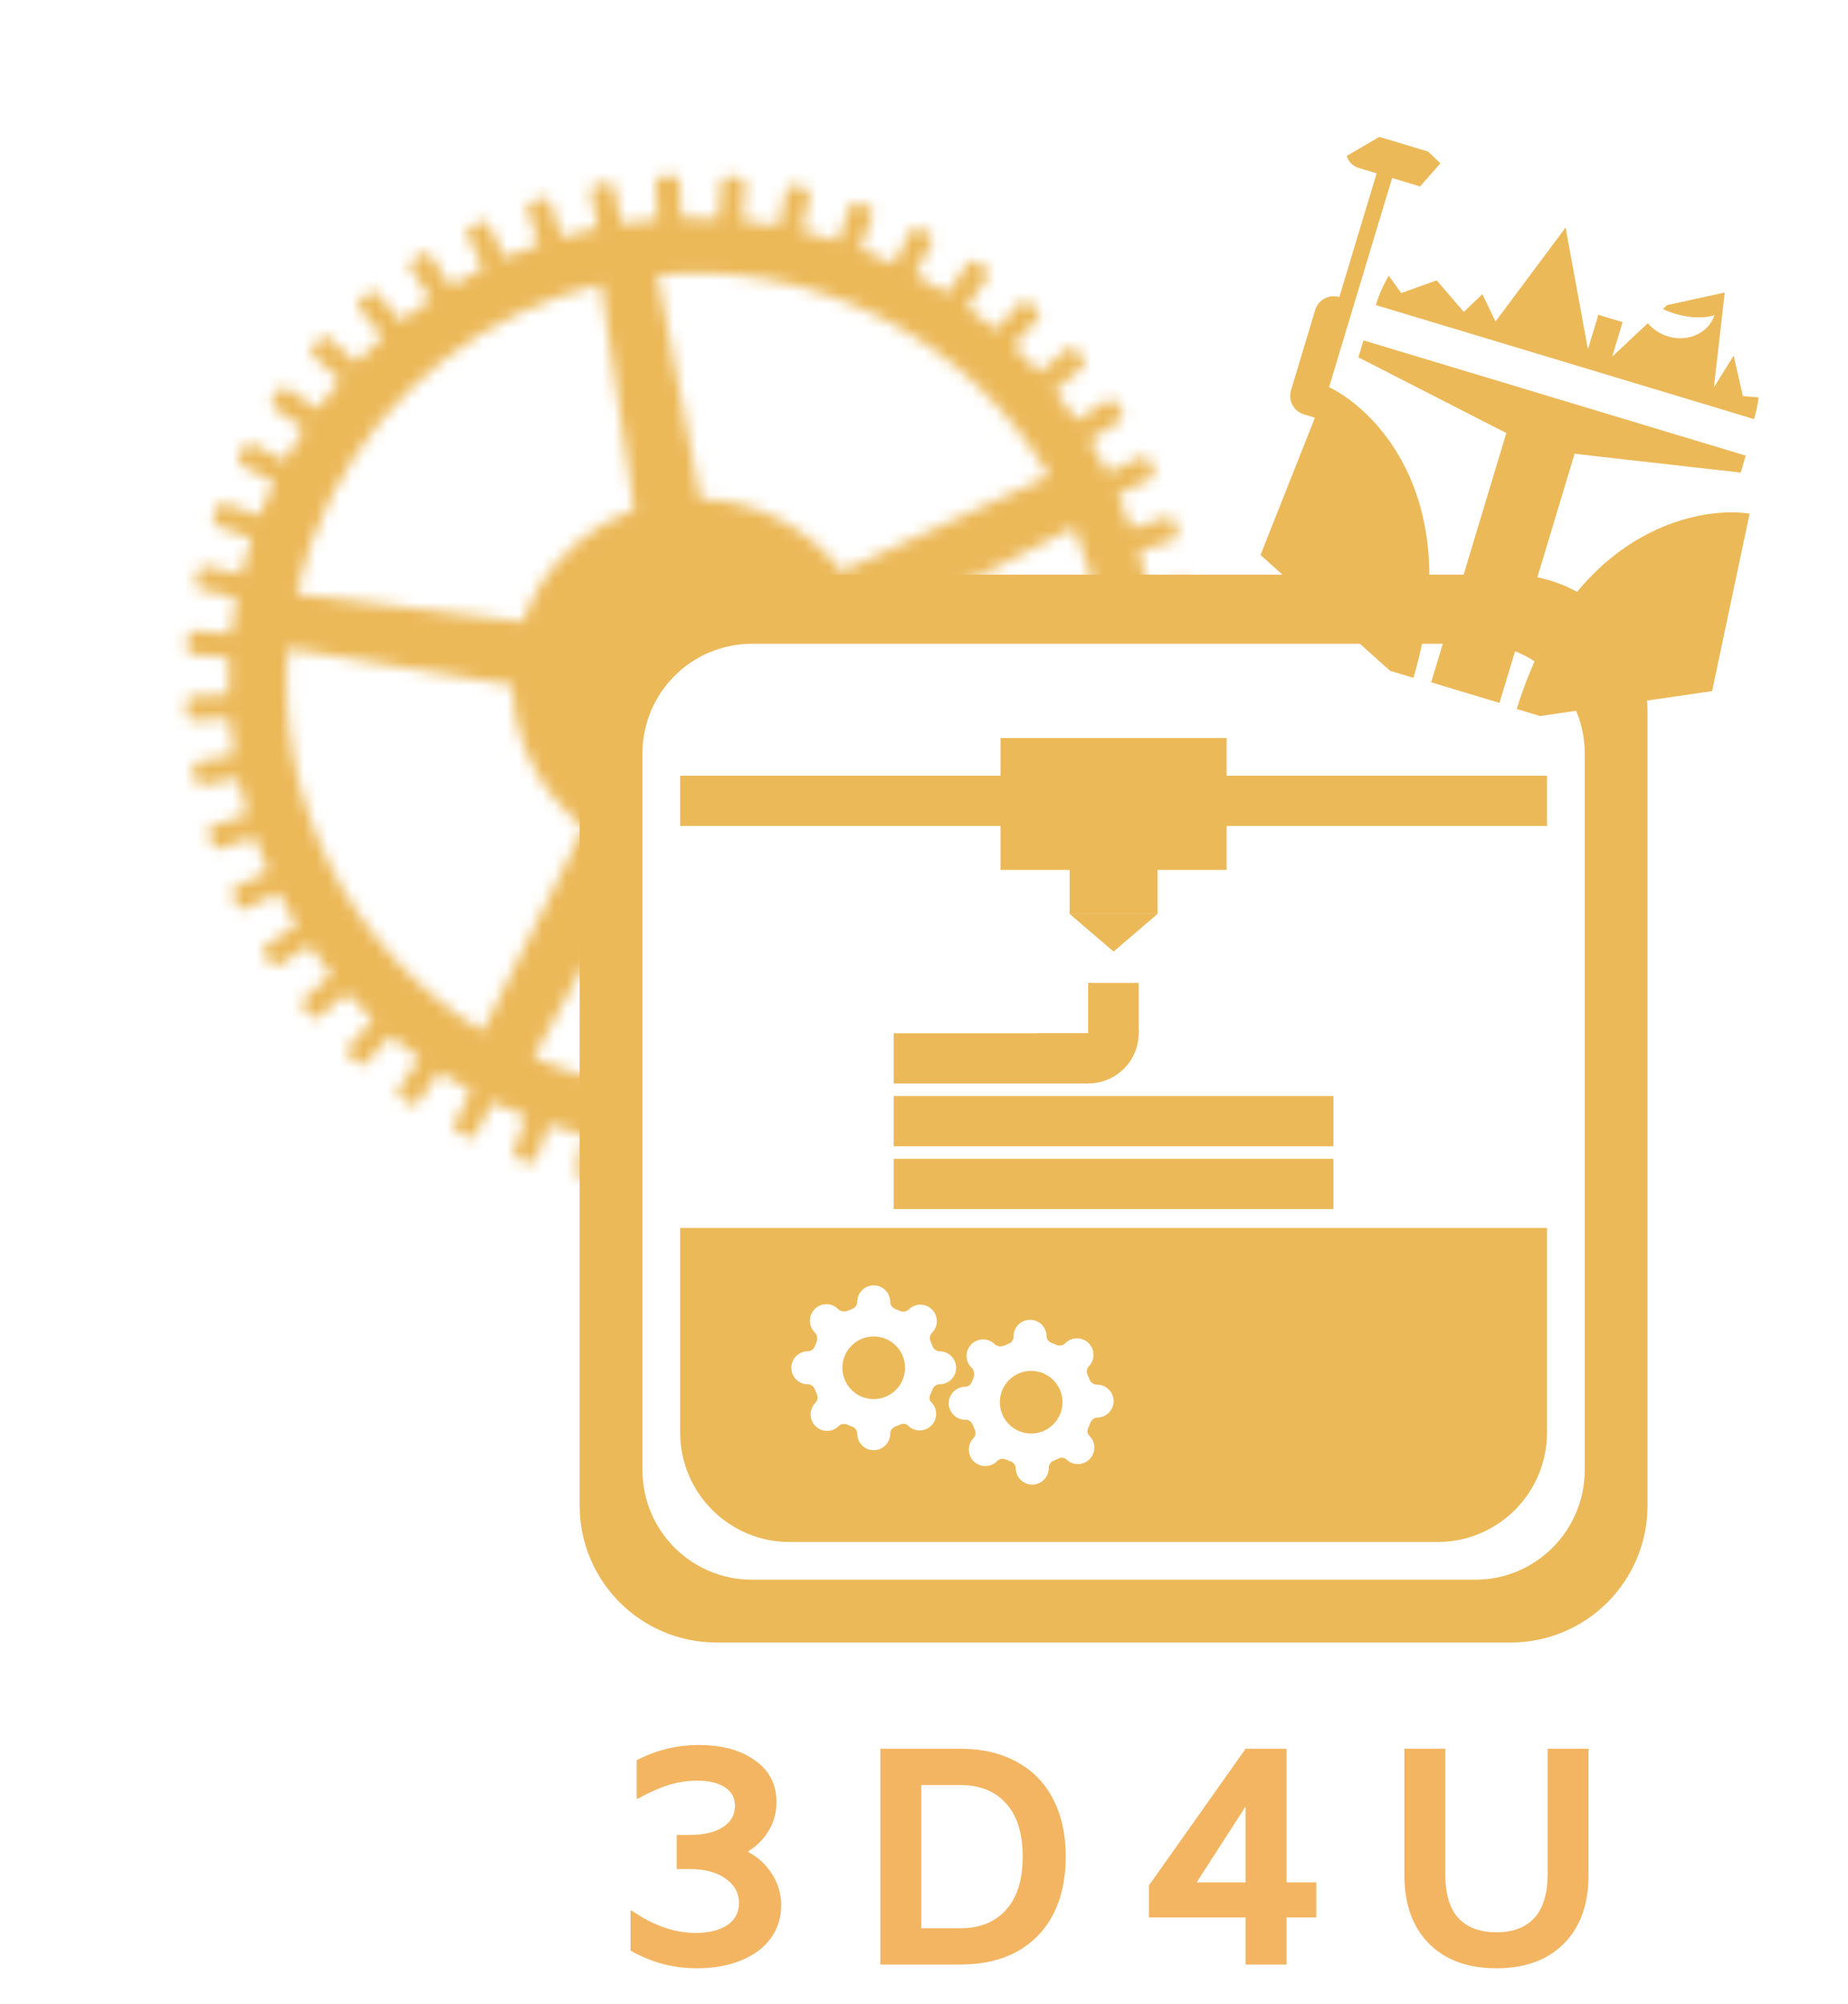 <svg width="155" height="168" viewBox="0 0 155 168" fill="none" xmlns="http://www.w3.org/2000/svg">
<path fill-rule="evenodd" clip-rule="evenodd" d="M60.1 48.184C53.759 48.184 48.618 53.325 48.618 59.667V126.23C48.618 132.572 53.759 137.713 60.1 137.713H126.701C133.043 137.713 138.184 132.572 138.184 126.23V59.667C138.184 53.325 133.043 48.184 126.702 48.184H60.1ZM63.073 53.977C57.999 53.977 53.887 58.09 53.887 63.164V123.26C53.887 128.334 57.999 132.447 63.073 132.447H123.73C128.803 132.447 132.916 128.334 132.916 123.26V63.164C132.916 58.09 128.803 53.977 123.73 53.977H63.073Z" fill="#ECB959"/>
<path fill-rule="evenodd" clip-rule="evenodd" d="M129.755 102.955H57.048V120.101C57.048 125.174 61.161 129.287 66.234 129.287H120.569C125.642 129.287 129.755 125.174 129.755 120.101V102.955ZM71.9 109.15C71.9 108.387 72.519 107.768 73.283 107.768C74.046 107.768 74.665 108.387 74.665 109.15C74.665 109.422 74.849 109.656 75.104 109.75C75.232 109.798 75.358 109.85 75.481 109.907C75.728 110.02 76.023 109.984 76.216 109.792C76.756 109.252 77.631 109.252 78.171 109.792C78.711 110.332 78.711 111.207 78.171 111.746C77.979 111.939 77.942 112.234 78.056 112.481C78.113 112.604 78.165 112.73 78.213 112.858C78.307 113.113 78.541 113.296 78.813 113.296C79.577 113.296 80.196 113.915 80.196 114.678C80.196 115.441 79.577 116.06 78.813 116.06C78.541 116.06 78.307 116.243 78.213 116.498C78.155 116.654 78.09 116.806 78.019 116.954C77.92 117.16 77.951 117.409 78.112 117.57C78.652 118.11 78.652 118.985 78.112 119.525C77.572 120.065 76.697 120.065 76.157 119.525C75.992 119.36 75.738 119.328 75.527 119.428C75.389 119.493 75.248 119.552 75.104 119.606C74.849 119.7 74.665 119.934 74.665 120.206C74.665 120.969 74.046 121.588 73.283 121.588C72.519 121.588 71.9 120.969 71.9 120.206C71.9 119.934 71.717 119.7 71.462 119.606C71.334 119.558 71.208 119.506 71.085 119.45C70.838 119.336 70.542 119.372 70.35 119.564C69.81 120.104 68.935 120.104 68.395 119.564C67.855 119.024 67.855 118.149 68.395 117.61C68.587 117.417 68.623 117.122 68.509 116.875C68.453 116.752 68.4 116.626 68.353 116.498C68.259 116.243 68.024 116.06 67.752 116.06C66.989 116.06 66.37 115.441 66.37 114.678C66.37 113.915 66.989 113.296 67.752 113.296C68.024 113.296 68.259 113.113 68.353 112.858C68.39 112.757 68.43 112.659 68.473 112.561C68.6 112.273 68.559 111.93 68.336 111.707C67.796 111.167 67.796 110.292 68.336 109.753C68.876 109.213 69.751 109.213 70.291 109.753C70.511 109.972 70.849 110.012 71.132 109.885C71.24 109.837 71.35 109.792 71.462 109.75C71.717 109.656 71.9 109.422 71.9 109.15ZM75.91 114.678C75.91 116.128 74.734 117.304 73.283 117.304C71.832 117.304 70.656 116.128 70.656 114.678C70.656 113.228 71.832 112.052 73.283 112.052C74.734 112.052 75.91 113.228 75.91 114.678ZM85.015 112.06C85.002 111.297 85.611 110.668 86.375 110.655C87.138 110.643 87.767 111.251 87.78 112.014C87.784 112.286 87.972 112.517 88.228 112.607C88.357 112.652 88.484 112.702 88.608 112.757C88.856 112.867 89.152 112.826 89.341 112.63C89.872 112.082 90.747 112.067 91.296 112.598C91.845 113.129 91.859 114.004 91.328 114.552C91.139 114.748 91.108 115.044 91.226 115.289C91.284 115.411 91.339 115.536 91.388 115.663C91.486 115.916 91.724 116.096 91.996 116.091C92.759 116.078 93.388 116.687 93.401 117.45C93.414 118.213 92.805 118.842 92.041 118.855C91.77 118.859 91.538 119.046 91.448 119.303C91.393 119.459 91.331 119.612 91.262 119.762C91.166 119.969 91.201 120.218 91.365 120.376C91.914 120.907 91.929 121.782 91.398 122.331C90.867 122.879 89.992 122.894 89.443 122.363C89.275 122.201 89.021 122.173 88.811 122.276C88.675 122.344 88.534 122.406 88.391 122.461C88.138 122.56 87.958 122.797 87.963 123.069C87.975 123.832 87.367 124.461 86.603 124.473C85.84 124.486 85.211 123.878 85.198 123.114C85.194 122.843 85.006 122.611 84.75 122.521C84.621 122.476 84.495 122.426 84.371 122.371C84.122 122.262 83.826 122.303 83.637 122.498C83.106 123.047 82.231 123.061 81.682 122.531C81.133 122 81.119 121.125 81.65 120.576C81.839 120.381 81.871 120.085 81.752 119.84C81.694 119.718 81.639 119.593 81.59 119.466C81.492 119.212 81.254 119.033 80.982 119.038C80.219 119.05 79.59 118.442 79.577 117.679C79.564 116.915 80.173 116.287 80.936 116.274C81.208 116.269 81.44 116.082 81.53 115.826C81.565 115.725 81.604 115.625 81.645 115.527C81.768 115.237 81.72 114.895 81.493 114.676C80.945 114.145 80.93 113.27 81.461 112.721C81.992 112.173 82.867 112.158 83.416 112.689C83.639 112.905 83.978 112.94 84.259 112.808C84.366 112.757 84.476 112.711 84.587 112.667C84.84 112.569 85.02 112.331 85.015 112.06ZM89.116 117.521C89.14 118.971 87.983 120.166 86.532 120.19C85.082 120.214 83.886 119.058 83.862 117.608C83.838 116.158 84.995 114.963 86.446 114.939C87.896 114.915 89.092 116.071 89.116 117.521Z" fill="#ECB959"/>
<rect x="74.961" y="97.162" width="36.88" height="4.213" fill="#ECB959"/>
<rect x="74.961" y="91.895" width="36.88" height="4.213" fill="#ECB959"/>
<rect x="57.048" y="65.037" width="72.707" height="4.213" fill="#ECB959"/>
<rect x="74.961" y="86.629" width="16.333" height="4.213" fill="#ECB959"/>
<rect x="95.509" y="82.416" width="4.213" height="4.215" transform="rotate(90 95.509 82.416)" fill="#ECB959"/>
<path d="M87.026 86.629C87.026 87.462 87.275 88.277 87.741 88.97C88.207 89.662 88.869 90.203 89.644 90.521C90.419 90.84 91.272 90.924 92.095 90.761C92.918 90.599 93.673 90.197 94.266 89.608C94.86 89.019 95.264 88.268 95.427 87.451C95.591 86.634 95.507 85.787 95.186 85.017C94.865 84.247 94.321 83.589 93.624 83.126C92.926 82.663 92.106 82.416 91.267 82.416L91.267 86.629L87.026 86.629Z" fill="#ECB959"/>
<rect x="83.918" y="61.877" width="18.967" height="11.059" fill="#ECB959"/>
<rect x="89.713" y="69.25" width="7.376" height="7.373" fill="#ECB959"/>
<path d="M93.401 79.783L97.089 76.623H89.713L93.401 79.783Z" fill="#ECB959"/>
<path d="M62.711 155.249C63.595 155.717 64.279 156.35 64.765 157.147C65.267 157.927 65.519 158.794 65.519 159.747C65.519 160.804 65.224 161.732 64.635 162.529C64.046 163.326 63.214 163.942 62.139 164.375C61.064 164.808 59.842 165.025 58.473 165.025C57.468 165.025 56.505 164.904 55.587 164.661C54.685 164.418 53.784 164.046 52.883 163.543V160.189H52.987C54.789 161.437 56.575 162.061 58.343 162.061C59.452 162.061 60.336 161.844 60.995 161.411C61.654 160.96 61.983 160.345 61.983 159.565C61.983 158.716 61.61 158.031 60.865 157.511C60.12 156.974 59.114 156.705 57.849 156.705H56.757V153.845H57.849C59.028 153.845 59.955 153.628 60.631 153.195C61.307 152.762 61.645 152.164 61.645 151.401C61.645 150.725 61.359 150.205 60.787 149.841C60.232 149.477 59.452 149.295 58.447 149.295C57.667 149.295 56.878 149.416 56.081 149.659C55.301 149.902 54.443 150.283 53.507 150.803H53.403V147.579C55.05 146.73 56.783 146.305 58.603 146.305C60.579 146.305 62.156 146.738 63.335 147.605C64.531 148.454 65.129 149.616 65.129 151.089C65.129 151.956 64.912 152.753 64.479 153.481C64.063 154.192 63.474 154.781 62.711 155.249ZM80.524 146.617C82.379 146.617 83.973 146.99 85.308 147.735C86.642 148.463 87.656 149.512 88.35 150.881C89.043 152.233 89.39 153.828 89.39 155.665C89.39 157.502 89.043 159.106 88.35 160.475C87.656 161.827 86.642 162.876 85.308 163.621C83.973 164.349 82.379 164.713 80.524 164.713H73.842V146.617H80.524ZM80.524 161.671C82.171 161.671 83.453 161.16 84.372 160.137C85.308 159.114 85.776 157.624 85.776 155.665C85.776 153.706 85.308 152.216 84.372 151.193C83.453 150.17 82.171 149.659 80.524 149.659H77.274V161.671H80.524ZM110.405 160.761H107.909V164.713H104.477V160.761H96.365V158.083L104.477 146.617H107.909V157.823H110.405V160.761ZM104.477 157.823V151.453L100.369 157.823H104.477ZM125.514 165.025C123.105 165.025 121.215 164.332 119.846 162.945C118.477 161.558 117.792 159.652 117.792 157.225V146.617H121.224V157.147C121.224 158.811 121.597 160.042 122.342 160.839C123.087 161.619 124.145 162.009 125.514 162.009C126.901 162.009 127.958 161.61 128.686 160.813C129.431 159.998 129.804 158.776 129.804 157.147V146.617H133.236V157.225C133.236 159.652 132.551 161.558 131.182 162.945C129.813 164.332 127.923 165.025 125.514 165.025Z" fill="#F3B562"/>
<mask id="mask0_795_15573" style="mask-type:alpha" maskUnits="userSpaceOnUse" x="15" y="14" width="86" height="86">
<path fill-rule="evenodd" clip-rule="evenodd" d="M20.464 37.457C20.596 37.198 20.914 37.095 21.173 37.227L23.897 38.62C24.396 37.702 24.927 36.812 25.488 35.951L22.971 34.216C22.732 34.051 22.672 33.723 22.837 33.483L23.38 32.696C23.545 32.456 23.873 32.396 24.113 32.561L26.627 34.295C27.234 33.461 27.87 32.655 28.533 31.881L26.268 29.837C26.052 29.642 26.035 29.309 26.23 29.093L26.871 28.383C27.066 28.167 27.399 28.15 27.616 28.345L29.879 30.388C30.596 29.634 31.34 28.912 32.109 28.223L30.133 25.901C29.944 25.68 29.971 25.347 30.192 25.159L30.921 24.539C31.142 24.35 31.475 24.377 31.663 24.599L33.64 26.921C34.441 26.275 35.265 25.663 36.11 25.086L34.451 22.524C34.293 22.28 34.362 21.954 34.607 21.796L35.41 21.276C35.654 21.118 35.98 21.188 36.138 21.432L37.798 23.995C38.684 23.455 39.59 22.951 40.514 22.484L39.202 19.723C39.077 19.46 39.189 19.146 39.452 19.021L40.316 18.611C40.579 18.486 40.894 18.598 41.018 18.861L42.33 21.623C43.269 21.208 44.222 20.83 45.19 20.489L44.248 17.579C44.158 17.302 44.31 17.005 44.587 16.916L45.497 16.621C45.774 16.532 46.071 16.684 46.161 16.96L47.102 19.871C48.096 19.578 49.101 19.324 50.115 19.11L49.563 16.102C49.51 15.816 49.7 15.542 49.986 15.489L50.927 15.317C51.213 15.264 51.488 15.454 51.54 15.74L52.092 18.746C53.104 18.586 54.123 18.466 55.147 18.386L54.992 15.337C54.977 15.046 55.2 14.799 55.491 14.784L56.446 14.735C56.737 14.721 56.984 14.944 56.999 15.235L57.155 18.282C58.189 18.255 59.225 18.269 60.263 18.326L60.508 15.286C60.531 14.996 60.785 14.78 61.075 14.803L62.029 14.88C62.319 14.903 62.535 15.158 62.512 15.447L62.267 18.486C63.284 18.594 64.299 18.743 65.312 18.933L65.95 15.951C66.011 15.667 66.291 15.486 66.575 15.547L67.511 15.747C67.796 15.808 67.977 16.088 67.916 16.372L67.278 19.355C68.279 19.597 69.276 19.88 70.267 20.206L71.292 17.33C71.389 17.056 71.691 16.913 71.965 17.01L72.866 17.331C73.14 17.429 73.283 17.73 73.186 18.004L72.16 20.883C73.11 21.25 74.051 21.657 74.984 22.104L76.376 19.38C76.509 19.121 76.826 19.019 77.085 19.151L77.937 19.587C78.196 19.719 78.299 20.036 78.166 20.295L76.774 23.019C77.692 23.518 78.582 24.048 79.444 24.609L81.179 22.094C81.344 21.854 81.672 21.794 81.912 21.959L82.7 22.503C82.939 22.668 82.999 22.996 82.834 23.235L81.1 25.748C81.935 26.355 82.74 26.991 83.516 27.654L85.56 25.39C85.755 25.174 86.088 25.157 86.304 25.352L87.014 25.993C87.23 26.188 87.247 26.521 87.052 26.737L85.009 29C85.764 29.717 86.486 30.461 87.175 31.23L89.497 29.254C89.718 29.065 90.051 29.092 90.239 29.314L90.86 30.042C91.048 30.264 91.022 30.596 90.8 30.785L88.477 32.761C89.123 33.561 89.735 34.385 90.313 35.23L92.875 33.571C93.119 33.413 93.445 33.483 93.603 33.727L94.124 34.53C94.282 34.775 94.212 35.101 93.968 35.259L91.404 36.918C91.945 37.804 92.449 38.709 92.916 39.633L95.678 38.322C95.94 38.197 96.255 38.309 96.379 38.572L96.79 39.436C96.915 39.699 96.803 40.013 96.54 40.138L93.777 41.449C94.193 42.387 94.571 43.341 94.912 44.307L97.823 43.366C98.1 43.277 98.397 43.429 98.486 43.705L98.781 44.616C98.87 44.892 98.719 45.189 98.442 45.279L95.531 46.22C95.824 47.213 96.078 48.218 96.292 49.232L99.3 48.68C99.587 48.627 99.861 48.817 99.914 49.103L100.086 50.044C100.139 50.33 99.95 50.605 99.663 50.657L96.657 51.209C96.816 52.22 96.937 53.239 97.016 54.263L100.067 54.108C100.357 54.093 100.605 54.316 100.62 54.607L100.669 55.562C100.683 55.852 100.46 56.1 100.169 56.115L97.121 56.27C97.148 57.303 97.134 58.34 97.078 59.378L100.118 59.622C100.408 59.646 100.624 59.9 100.601 60.19L100.524 61.143C100.501 61.433 100.247 61.649 99.957 61.626L96.918 61.381C96.81 62.397 96.661 63.412 96.471 64.425L99.453 65.063C99.738 65.124 99.919 65.404 99.858 65.688L99.658 66.624C99.597 66.908 99.317 67.089 99.033 67.028L96.049 66.39C95.807 67.391 95.524 68.388 95.198 69.379L98.075 70.403C98.349 70.501 98.493 70.802 98.395 71.076L98.074 71.977C97.976 72.251 97.675 72.394 97.401 72.296L94.521 71.271C94.154 72.22 93.748 73.162 93.3 74.094L96.025 75.486C96.284 75.618 96.386 75.936 96.254 76.195L95.818 77.046C95.686 77.305 95.369 77.408 95.109 77.276L92.385 75.883C91.886 76.801 91.356 77.691 90.795 78.552L93.311 80.287C93.55 80.453 93.611 80.781 93.445 81.02L92.902 81.807C92.737 82.047 92.409 82.107 92.169 81.942L89.655 80.208C89.049 81.043 88.413 81.848 87.75 82.622L90.014 84.666C90.23 84.861 90.247 85.194 90.052 85.41L89.411 86.12C89.216 86.336 88.883 86.353 88.667 86.158L86.403 84.115C85.686 84.87 84.942 85.592 84.174 86.28L86.15 88.602C86.338 88.823 86.312 89.156 86.09 89.344L85.362 89.964C85.14 90.153 84.808 90.126 84.619 89.905L82.642 87.582C81.841 88.228 81.017 88.84 80.172 89.417L81.832 91.979C81.99 92.223 81.92 92.549 81.676 92.707L80.873 93.227C80.628 93.385 80.302 93.315 80.144 93.071L78.484 90.508C77.598 91.048 76.692 91.552 75.769 92.019L77.08 94.78C77.205 95.043 77.093 95.357 76.83 95.482L75.966 95.892C75.703 96.017 75.389 95.905 75.264 95.642L73.952 92.88C73.014 93.295 72.06 93.674 71.093 94.014L72.035 96.924C72.124 97.201 71.972 97.498 71.696 97.587L70.785 97.882C70.508 97.971 70.211 97.819 70.122 97.543L69.18 94.632C68.187 94.925 67.182 95.179 66.167 95.393L66.72 98.401C66.772 98.687 66.583 98.961 66.297 99.014L65.356 99.186C65.069 99.239 64.795 99.049 64.742 98.763L64.19 95.757C63.178 95.917 62.159 96.037 61.135 96.117L61.291 99.166C61.306 99.457 61.082 99.704 60.792 99.719L59.836 99.768C59.545 99.782 59.298 99.559 59.283 99.269L59.127 96.221C58.094 96.248 57.057 96.234 56.019 96.178L55.775 99.217C55.751 99.507 55.497 99.723 55.207 99.7L54.254 99.623C53.964 99.6 53.747 99.346 53.771 99.056L54.015 96.017C52.999 95.909 51.983 95.76 50.97 95.57L50.333 98.552C50.272 98.836 49.992 99.017 49.707 98.957L48.771 98.756C48.487 98.695 48.306 98.415 48.367 98.131L49.005 95.149C48.003 94.906 47.006 94.623 46.015 94.297L44.991 97.174C44.893 97.448 44.592 97.591 44.318 97.493L43.416 97.172C43.142 97.074 42.999 96.773 43.097 96.499L44.122 93.62C43.173 93.253 42.231 92.847 41.299 92.399L39.906 95.123C39.774 95.382 39.456 95.484 39.197 95.352L38.345 94.916C38.086 94.784 37.984 94.467 38.116 94.208L39.508 91.484C38.591 90.986 37.7 90.455 36.839 89.894L35.103 92.409C34.938 92.649 34.61 92.709 34.37 92.544L33.583 92.001C33.343 91.835 33.283 91.507 33.448 91.268L35.182 88.755C34.347 88.148 33.542 87.512 32.767 86.849L30.723 89.113C30.528 89.329 30.195 89.346 29.979 89.151L29.268 88.51C29.052 88.315 29.035 87.982 29.23 87.766L31.274 85.503C30.519 84.786 29.797 84.042 29.108 83.274L26.786 85.249C26.564 85.438 26.232 85.411 26.043 85.189L25.423 84.461C25.234 84.239 25.261 83.907 25.483 83.719L27.805 81.742C27.159 80.942 26.547 80.118 25.97 79.273L23.408 80.932C23.163 81.09 22.837 81.02 22.679 80.776L22.159 79.973C22.001 79.729 22.071 79.403 22.315 79.245L24.878 77.585C24.338 76.699 23.833 75.794 23.366 74.87L20.605 76.181C20.342 76.306 20.028 76.194 19.903 75.931L19.492 75.067C19.368 74.804 19.48 74.49 19.742 74.365L22.505 73.054C22.09 72.116 21.711 71.162 21.371 70.196L18.46 71.137C18.183 71.226 17.886 71.075 17.796 70.798L17.502 69.888C17.412 69.611 17.564 69.314 17.841 69.224L20.752 68.283C20.459 67.29 20.204 66.285 19.99 65.271L16.982 65.823C16.696 65.876 16.421 65.686 16.369 65.4L16.196 64.459C16.143 64.173 16.333 63.899 16.619 63.846L19.626 63.295C19.466 62.283 19.346 61.264 19.266 60.24L16.216 60.396C15.925 60.41 15.678 60.187 15.663 59.897L15.614 58.941C15.599 58.651 15.823 58.403 16.113 58.388L19.162 58.233C19.134 57.2 19.148 56.163 19.204 55.126L16.164 54.881C15.874 54.858 15.658 54.603 15.681 54.314L15.758 53.36C15.781 53.07 16.035 52.854 16.326 52.877L19.365 53.122C19.473 52.106 19.621 51.091 19.811 50.078L16.829 49.44C16.545 49.379 16.363 49.099 16.424 48.815L16.624 47.88C16.685 47.595 16.965 47.414 17.25 47.475L20.233 48.113C20.475 47.112 20.759 46.115 21.084 45.125L18.207 44.1C17.933 44.003 17.79 43.701 17.887 43.427L18.209 42.526C18.306 42.252 18.607 42.109 18.881 42.207L21.761 43.232C22.128 42.283 22.535 41.342 22.982 40.41L20.258 39.017C19.999 38.885 19.896 38.567 20.029 38.308L20.464 37.457ZM87.978 39.919C84.784 34.432 80.031 29.767 73.957 26.663C67.931 23.584 61.42 22.458 55.147 23.052L58.753 41.832C60.978 41.889 63.225 42.433 65.34 43.513C67.469 44.601 69.236 46.118 70.589 47.904L87.978 39.919ZM90.094 44.221C93.736 53.142 93.614 63.536 88.882 72.788C87.598 75.299 86.047 77.584 84.281 79.626L71.037 65.841C71.397 65.313 71.727 64.757 72.025 64.174C73.879 60.549 74.153 56.532 73.101 52.908L90.094 44.221ZM44.745 88.653C57.127 94.015 71.165 91.497 80.887 83.031L67.081 69.82C63.317 72.415 58.491 73.256 53.965 71.904L44.745 88.653ZM40.486 86.448L48.978 69.356C45.217 66.469 43.071 62.044 42.986 57.457L24.162 54.364C23.125 66.983 29.178 79.568 40.486 86.448ZM27.813 41.582C32.566 32.29 40.976 26.09 50.392 23.841L53.199 42.718C49.635 43.985 46.528 46.563 44.67 50.196C44.348 50.826 44.074 51.468 43.846 52.117L24.855 49.783C25.474 46.996 26.453 44.242 27.813 41.582Z" fill="#F3B562"/>
</mask>
<g mask="url(#mask0_795_15573)">
<path d="M13.693 13.469H104.452V35.05V45.84V51.236H53.4V99.794H47.728H36.383H13.693V13.469Z" fill="#ECB959"/>
</g>
<path fill-rule="evenodd" clip-rule="evenodd" d="M146.181 33.205L145.41 29.815L143.754 32.474L144.66 24.525L139.825 25.582L139.474 25.912C139.677 26.008 139.888 26.096 140.107 26.176C141.451 26.667 142.789 26.73 143.797 26.431C143.788 26.46 143.778 26.489 143.767 26.519C143.214 28.031 141.398 28.757 139.709 28.14C139.098 27.917 138.588 27.549 138.211 27.098L135.222 29.903L136.095 27.008L134.06 26.394L133.187 29.289L131.314 19.08L125.437 26.954L124.336 24.659L122.776 26.152L120.501 23.503L117.531 24.572L116.508 23.153L116.515 23.056C116.043 23.847 115.667 24.691 115.4 25.578L131.259 30.357L147.118 35.137C147.298 34.541 147.427 33.935 147.505 33.322L146.181 33.205ZM112.953 13.076C113.093 13.541 113.456 13.93 113.955 14.08L115.464 14.535L109.368 34.744L110.289 35.022L105.724 46.532L116.598 56.245L118.551 56.833C122.855 42.198 115.715 34.541 111.475 32.457L116.763 14.926L119.112 15.634L120.812 13.695L119.782 12.709L115.691 11.476L112.953 13.076ZM110.313 25.99C110.572 25.132 111.477 24.646 112.336 24.905L109.368 34.744C108.51 34.485 108.024 33.58 108.283 32.722L110.313 25.99ZM127.492 32.494L133.221 34.221L133.221 34.221L146.426 38.2L146.14 39.148L145.997 39.623L132.256 38.068L132.077 38.014L125.768 58.934L120.038 57.207L126.348 36.288L126.245 36.257L113.934 29.96L114.077 29.486L114.363 28.538L127.492 32.494L127.492 32.494ZM146.748 43.061L143.601 57.947L129.169 60.033L127.216 59.444C131.772 44.706 142.136 42.381 146.748 43.061Z" fill="#ECB959"/>
</svg>
